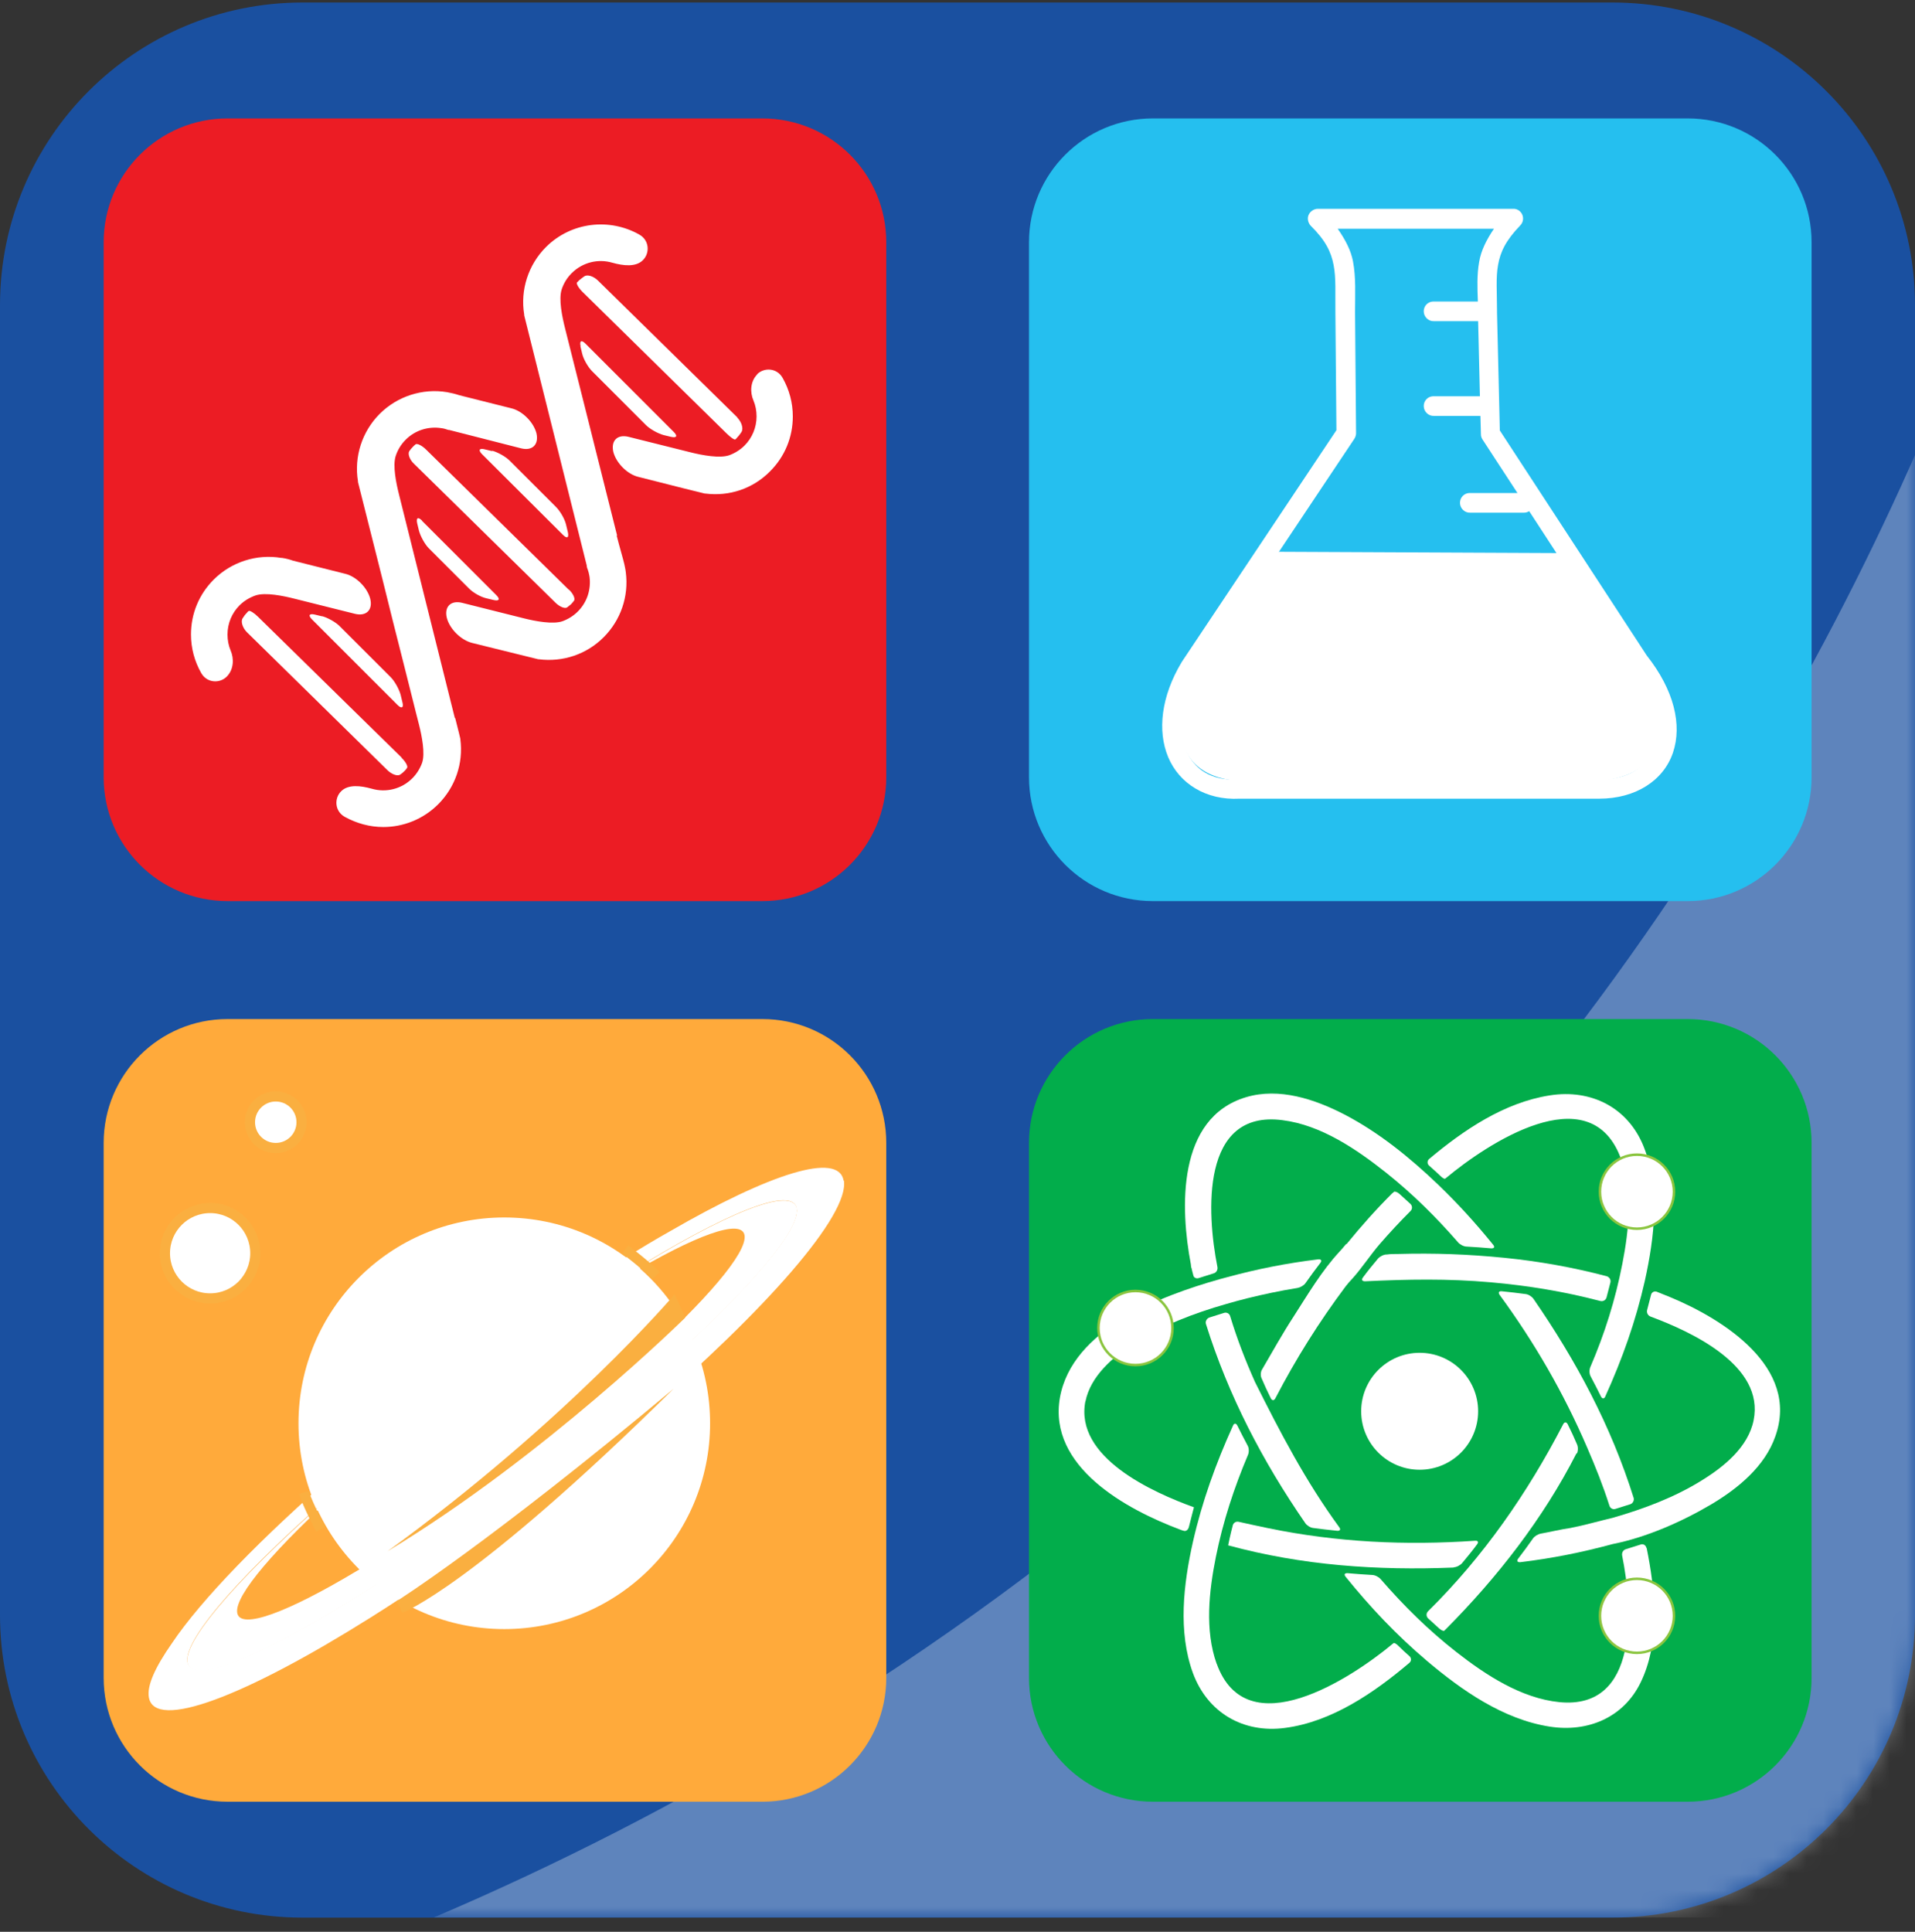 <svg width="115" height="116" viewBox="0 0 115 116" fill="none" xmlns="http://www.w3.org/2000/svg">
                <rect x="0" y="0" width="115" height="116" fill="#333333" stroke="none"/>
                <g clip-path="url(#clip0_3355_6568)">
                <path d="M96.83 0.15H18.17C8.135 0.15 0 8.285 0 18.32V96.98C0 107.015 8.135 115.15 18.17 115.15H96.83C106.865 115.15 115 107.015 115 96.98V18.32C115 8.285 106.865 0.15 96.83 0.15Z" fill="#1A50A0"/>
                <mask id="mask0_3355_6568" style="mask-type:luminance" maskUnits="userSpaceOnUse" x="0" y="0" width="115" height="116">
                <path d="M96.83 0.15H18.17C8.135 0.15 0 8.285 0 18.32V96.98C0 107.015 8.135 115.15 18.17 115.15H96.83C106.865 115.15 115 107.015 115 96.98V18.32C115 8.285 106.865 0.15 96.83 0.15Z" fill="white"/>
                </mask>
                <g mask="url(#mask0_3355_6568)">
                <path opacity="0.3" d="M-2.423 124.457C12.635 120.961 46.629 110.948 77.617 80.987C106.153 53.402 117.622 22.95 122.13 8.2C124.323 47.76 126.5 87.32 128.693 126.88L-2.407 124.457H-2.423Z" fill="white"/>
                </g>
                <path d="M45.785 7.111H13.662C9.555 7.111 6.225 10.441 6.225 14.548V46.671C6.225 50.779 9.555 54.108 13.662 54.108H45.785C49.892 54.108 53.222 50.779 53.222 46.671V14.548C53.222 10.441 49.892 7.111 45.785 7.111Z" fill="#EC1C24"/>
                <path d="M101.353 7.111H69.23C65.123 7.111 61.794 10.441 61.794 14.548V46.671C61.794 50.779 65.123 54.108 69.23 54.108H101.353C105.461 54.108 108.79 50.779 108.79 46.671V14.548C108.79 10.441 105.461 7.111 101.353 7.111Z" fill="#25BFEF"/>
                <path d="M76.743 33.132L72.036 40.154C70.043 43.221 70.303 47.331 75.762 46.886C76.881 46.794 93.871 46.886 93.871 46.886C100.985 47.499 100.157 42.884 98.363 40.569L93.518 33.209L76.743 33.132Z" fill="white"/>
                <path d="M90.896 12.539H79.135C78.905 12.539 78.675 12.693 78.583 12.907C78.491 13.122 78.553 13.383 78.706 13.551C79.611 14.441 79.933 15.13 80.086 15.912C80.239 16.695 80.178 17.599 80.193 18.765L80.255 25.833L70.963 39.756C70.963 39.756 70.963 39.771 70.947 39.786C69.736 41.81 69.491 43.88 70.15 45.46C70.809 47.039 72.404 48.066 74.443 47.959H74.474H96.033C98.225 47.959 99.897 46.87 100.464 45.199C101.031 43.528 100.525 41.427 98.9 39.373L98.869 39.327L90.068 25.849L89.899 18.765C89.899 18.765 89.899 18.703 89.899 18.672C89.899 18.672 89.899 18.672 89.899 18.657C89.899 17.538 89.823 16.664 89.961 15.912C90.099 15.13 90.421 14.441 91.295 13.536C91.463 13.367 91.509 13.107 91.417 12.892C91.325 12.677 91.111 12.524 90.865 12.539H90.896ZM89.715 13.735C89.255 14.41 88.933 15.069 88.826 15.729C88.688 16.495 88.719 17.277 88.749 18.105H86.112C86.112 18.105 86.066 18.105 86.051 18.105C85.729 18.12 85.483 18.396 85.499 18.718C85.514 19.041 85.79 19.301 86.112 19.286H88.765L88.872 23.794H86.112C86.112 23.794 86.066 23.794 86.051 23.794C85.729 23.809 85.483 24.085 85.499 24.407C85.514 24.729 85.79 24.99 86.112 24.974H88.903L88.933 26.078C88.933 26.186 88.964 26.293 89.025 26.385L91.126 29.605H88.289C88.289 29.605 88.243 29.605 88.228 29.605C87.906 29.62 87.661 29.896 87.676 30.218C87.691 30.541 87.967 30.801 88.289 30.786H91.509C91.632 30.786 91.739 30.755 91.831 30.694L94.147 34.251H91.417C91.417 34.251 91.387 34.251 91.356 34.251C91.034 34.251 90.773 34.542 90.789 34.864C90.789 35.187 91.08 35.447 91.402 35.432H94.622C94.714 35.432 94.791 35.416 94.867 35.37L97.106 38.805H94.545C94.545 38.805 94.515 38.805 94.484 38.805C94.162 38.805 93.901 39.096 93.917 39.419C93.917 39.74 94.208 40.001 94.53 39.986H97.75C97.75 39.986 97.811 39.986 97.842 39.986L97.888 40.047C97.888 40.047 97.903 40.078 97.919 40.093C99.391 41.949 99.713 43.666 99.329 44.846C98.931 46.027 97.842 46.809 96.002 46.825H74.428L74.397 46.809C72.726 46.901 71.714 46.196 71.223 45.031C70.748 43.865 70.886 42.194 71.944 40.415L81.328 26.355C81.389 26.262 81.435 26.14 81.435 26.017L81.374 18.765C81.374 17.645 81.435 16.679 81.251 15.698C81.129 15.039 80.791 14.395 80.331 13.735H89.7H89.715Z" fill="white"/>
                <path d="M25.346 31.277L29.808 35.739C30.053 35.984 29.977 36.107 29.639 36.03L29.195 35.923C28.857 35.846 28.382 35.57 28.152 35.325L25.76 32.933C25.515 32.687 25.254 32.212 25.162 31.875L25.055 31.43C24.978 31.093 25.101 31.016 25.346 31.261V31.277ZM29.563 27.091L29.118 26.983C28.781 26.891 28.704 27.029 28.949 27.275L33.81 32.12C34.055 32.365 34.178 32.289 34.101 31.951L33.994 31.507C33.917 31.169 33.641 30.694 33.396 30.449L30.605 27.658C30.36 27.413 29.885 27.152 29.547 27.06L29.563 27.091ZM34.853 20.789L34.96 21.233C35.037 21.571 35.313 22.046 35.558 22.291L38.793 25.527C39.039 25.772 39.514 26.033 39.851 26.125L40.296 26.232C40.633 26.309 40.71 26.186 40.465 25.941L35.159 20.635C34.914 20.39 34.791 20.467 34.868 20.804L34.853 20.789ZM19.351 37.011L18.906 36.904C18.569 36.827 18.492 36.95 18.737 37.195L23.874 42.332C24.119 42.577 24.257 42.501 24.165 42.163L24.058 41.719C23.966 41.381 23.705 40.906 23.46 40.661L20.393 37.594C20.148 37.349 19.673 37.088 19.335 36.996L19.351 37.011ZM24.119 45.491L15.502 37.042C15.257 36.797 14.996 36.643 14.935 36.689C14.889 36.72 14.858 36.751 14.827 36.797C14.72 36.904 14.643 37.011 14.567 37.134C14.444 37.333 14.582 37.717 14.827 37.962L23.261 46.242C23.506 46.487 23.859 46.625 24.027 46.518C24.119 46.457 24.211 46.38 24.303 46.288C24.349 46.242 24.395 46.181 24.441 46.119C24.518 46.027 24.365 45.751 24.119 45.506V45.491ZM34.163 35.417L25.591 26.999C25.346 26.753 25.055 26.615 24.963 26.677C24.901 26.723 24.855 26.769 24.809 26.815C24.717 26.907 24.641 26.999 24.579 27.091C24.472 27.259 24.61 27.612 24.855 27.842L33.35 36.183C33.595 36.429 33.917 36.567 34.055 36.475C34.132 36.413 34.209 36.352 34.285 36.291C34.347 36.229 34.408 36.153 34.469 36.076C34.561 35.953 34.423 35.647 34.163 35.401V35.417ZM44.283 25.067L35.911 16.848C35.665 16.603 35.297 16.465 35.098 16.587C34.991 16.664 34.883 16.741 34.776 16.833C34.73 16.879 34.699 16.925 34.653 16.955C34.592 17.032 34.745 17.293 34.991 17.538L43.623 26.017C43.869 26.263 44.114 26.431 44.16 26.385C44.191 26.355 44.221 26.339 44.237 26.309C44.344 26.201 44.451 26.063 44.528 25.941C44.666 25.711 44.513 25.312 44.267 25.067H44.283ZM27.309 43.099L23.966 29.713C23.797 29.038 23.567 27.965 23.767 27.367C23.889 26.999 24.089 26.677 24.365 26.401C24.932 25.833 25.729 25.588 26.511 25.711C26.649 25.726 26.787 25.772 26.925 25.818H26.971L31.295 26.922C31.97 27.091 32.369 26.692 32.215 26.017C32.047 25.358 31.372 24.668 30.697 24.515L27.585 23.733C27.355 23.656 27.109 23.595 26.849 23.549C25.377 23.303 23.859 23.794 22.801 24.852C21.743 25.91 21.252 27.428 21.497 28.9V28.946L22.371 32.411C22.54 33.086 22.816 34.175 22.985 34.849C23.322 36.214 23.874 38.437 24.227 39.802C24.395 40.477 24.671 41.565 24.84 42.24C24.947 42.654 25.055 43.114 25.162 43.513C25.331 44.187 25.545 45.245 25.346 45.813C25.223 46.15 25.024 46.472 24.763 46.733C24.104 47.392 23.169 47.607 22.325 47.361C21.666 47.177 20.915 47.085 20.485 47.515C20.056 47.944 20.102 48.711 20.7 49.048C21.421 49.447 22.218 49.661 23.015 49.661C24.211 49.661 25.407 49.201 26.312 48.297C27.339 47.269 27.83 45.843 27.646 44.402C27.646 44.402 27.646 44.402 27.646 44.371C27.646 44.356 27.508 43.789 27.339 43.129L27.309 43.099ZM20.715 34.451L17.603 33.669C17.388 33.592 17.158 33.531 16.928 33.5H16.882C15.41 33.255 13.892 33.745 12.834 34.803C11.945 35.693 11.469 36.858 11.469 38.1C11.469 38.928 11.684 39.71 12.083 40.415C12.42 41.013 13.187 41.059 13.616 40.63C14.045 40.201 14.061 39.541 13.846 39.051C13.723 38.759 13.662 38.437 13.662 38.1C13.662 37.441 13.923 36.812 14.383 36.352C14.659 36.076 14.996 35.877 15.349 35.754C15.947 35.555 17.035 35.785 17.695 35.953L21.313 36.858C21.988 37.027 22.402 36.628 22.233 35.953C22.065 35.294 21.39 34.604 20.715 34.451ZM45.479 22.475C45.049 22.905 45.034 23.564 45.249 24.055C45.371 24.346 45.433 24.668 45.433 25.005C45.433 25.665 45.172 26.293 44.712 26.753C44.451 27.014 44.129 27.213 43.792 27.336C43.225 27.535 42.167 27.336 41.492 27.167L37.751 26.232C37.076 26.063 36.677 26.462 36.831 27.137C36.999 27.796 37.674 28.486 38.349 28.639L41.078 29.329C41.753 29.498 42.305 29.636 42.32 29.636H42.351C43.792 29.82 45.218 29.345 46.245 28.302C47.135 27.413 47.61 26.247 47.61 25.005C47.61 24.177 47.395 23.395 46.997 22.69C46.659 22.092 45.893 22.046 45.463 22.475H45.479ZM37.061 32.166L36.984 31.859C36.815 31.185 36.539 30.096 36.371 29.421C36.033 28.057 35.466 25.833 35.129 24.469C34.96 23.794 34.684 22.705 34.515 22.031C34.331 21.325 34.117 20.421 33.933 19.715C33.764 19.041 33.534 17.967 33.733 17.369C33.856 17.001 34.055 16.679 34.331 16.403C34.991 15.744 35.926 15.529 36.769 15.775C37.429 15.959 38.18 16.051 38.609 15.621C39.039 15.192 38.993 14.425 38.395 14.088C36.616 13.076 34.301 13.321 32.783 14.839C31.725 15.897 31.234 17.415 31.479 18.887V18.933L35.236 33.96C35.236 33.96 35.236 33.96 35.236 33.991C35.236 34.006 35.236 34.037 35.251 34.052V34.083C35.328 34.267 35.374 34.451 35.405 34.65C35.497 35.417 35.251 36.168 34.699 36.72C34.439 36.981 34.117 37.18 33.779 37.303C33.212 37.502 32.154 37.303 31.479 37.134L27.753 36.199C27.079 36.03 26.665 36.429 26.833 37.103C27.002 37.763 27.677 38.437 28.351 38.606L31.081 39.281C31.755 39.449 32.307 39.587 32.323 39.587H32.353C33.795 39.771 35.221 39.296 36.248 38.269C37.275 37.241 37.766 35.815 37.582 34.374C37.567 34.205 37.521 34.037 37.49 33.868C37.429 33.592 37.199 32.825 37.03 32.151L37.061 32.166Z" fill="white"/>
                <path d="M45.785 61.192H13.662C9.555 61.192 6.225 64.521 6.225 68.629V100.752C6.225 104.859 9.555 108.189 13.662 108.189H45.785C49.892 108.189 53.222 104.859 53.222 100.752V68.629C53.222 64.521 49.892 61.192 45.785 61.192Z" fill="#FFAA3B"/>
                <path d="M12.619 77.967C14.118 77.967 15.333 76.751 15.333 75.253C15.333 73.754 14.118 72.539 12.619 72.539C11.12 72.539 9.905 73.754 9.905 75.253C9.905 76.751 11.12 77.967 12.619 77.967Z" fill="white" stroke="#FAAF40" stroke-width="0.61" stroke-miterlimit="10"/>
                <path d="M16.56 68.935C17.415 68.935 18.109 68.242 18.109 67.387C18.109 66.531 17.415 65.838 16.56 65.838C15.705 65.838 15.011 66.531 15.011 67.387C15.011 68.242 15.705 68.935 16.56 68.935Z" fill="white" stroke="#FAAF40" stroke-width="0.61" stroke-miterlimit="10"/>
                <path d="M30.283 97.823C37.109 97.823 42.642 92.29 42.642 85.465C42.642 78.639 37.109 73.106 30.283 73.106C23.458 73.106 17.925 78.639 17.925 85.465C17.925 92.29 23.458 97.823 30.283 97.823Z" fill="white"/>
                <path d="M50.661 70.898C50.37 69.135 46.23 70.469 40.235 73.934C39.33 74.44 38.395 75.007 37.413 75.621C37.475 75.912 37.551 76.219 37.613 76.525C43.485 72.861 47.61 71.159 47.84 72.569C48.07 73.995 44.283 78.197 38.517 83.18C36.125 85.25 33.381 87.458 30.452 89.651C30.36 89.727 30.253 89.789 30.161 89.865C27.171 92.089 24.334 94.036 21.804 95.631C15.763 99.433 11.5 101.212 11.255 99.786C11.025 98.36 14.812 94.159 20.547 89.206C20.516 88.899 20.47 88.593 20.439 88.286C20.439 88.271 20.439 88.24 20.439 88.225C15.701 92.319 12.052 96.091 10.319 98.682C9.323 100.108 8.817 101.212 8.939 101.917C9.277 103.957 14.735 101.856 22.249 97.133C24.84 95.508 27.677 93.561 30.621 91.368C33.473 89.237 36.187 87.075 38.625 84.989C46.015 78.641 51.014 72.953 50.677 70.883L50.661 70.898Z" fill="white"/>
                <path d="M47.855 72.585C47.625 71.174 43.501 72.861 37.628 76.541C37.628 76.556 37.628 76.571 37.628 76.602C37.628 76.602 37.628 76.617 37.628 76.633C41.737 74.179 44.543 73.137 44.712 74.179C44.881 75.222 42.366 78.135 38.395 81.708C36.018 83.839 33.12 86.201 29.977 88.547C26.849 90.877 23.905 92.855 21.436 94.327C17.265 96.827 14.413 97.9 14.245 96.842C14.076 95.799 16.591 92.901 20.547 89.344C20.547 89.344 20.547 89.313 20.547 89.298C20.547 89.283 20.547 89.252 20.547 89.237C14.812 94.205 11.025 98.391 11.255 99.817C11.485 101.258 15.763 99.464 21.804 95.661C24.334 94.067 27.186 92.119 30.161 89.896C30.253 89.819 30.36 89.758 30.452 89.681C33.381 87.489 36.125 85.281 38.517 83.211C44.267 78.243 48.07 74.026 47.84 72.6L47.855 72.585Z" fill="white"/>
                <path d="M40.526 77.706C40.526 77.706 34.101 85.281 23.276 93.147C32.721 87.443 41.154 79.117 41.154 79.117L40.511 77.706H40.526Z" fill="#FAAF40"/>
                <path d="M23.812 96.152C23.812 96.152 29.348 92.671 40.449 83.394C28.351 95.324 24.165 96.842 24.165 96.842L23.812 96.152Z" fill="#FAAF40"/>
                <path d="M39.391 76.602C38.824 75.989 37.536 75.022 37.536 75.022" stroke="#FAAF40" stroke-width="0.61" stroke-miterlimit="10"/>
                <path d="M18.247 89.62C18.507 90.418 19.259 91.828 19.259 91.828" stroke="#FAAF40" stroke-width="0.61" stroke-miterlimit="10"/>
                <path d="M101.353 61.192H69.23C65.123 61.192 61.794 64.521 61.794 68.629V100.752C61.794 104.859 65.123 108.189 69.23 108.189H101.353C105.461 108.189 108.79 104.859 108.79 100.752V68.629C108.79 64.521 105.461 61.192 101.353 61.192Z" fill="#02AD4B"/>
                <path d="M87.293 94.113C87.461 94.113 87.691 93.99 87.799 93.867C88.105 93.499 88.412 93.131 88.703 92.733C88.811 92.595 88.749 92.503 88.581 92.518C84.41 92.809 80.27 92.61 76.176 91.767C75.532 91.629 74.995 91.521 74.397 91.383C74.229 91.337 74.06 91.445 74.029 91.598C73.891 92.119 73.753 92.779 73.753 92.794C78.215 94.005 82.693 94.312 87.293 94.128V94.113Z" fill="white"/>
                <path d="M98.869 92.947C98.839 92.779 98.67 92.687 98.517 92.748C98.225 92.84 97.934 92.932 97.643 93.024C97.474 93.07 97.382 93.239 97.413 93.407C98.057 96.581 98.44 102.684 93.641 102.209C91.356 101.979 89.225 100.583 87.461 99.203C85.759 97.869 84.318 96.443 82.907 94.818C82.8 94.695 82.57 94.573 82.401 94.573C81.895 94.542 81.405 94.511 80.914 94.465C80.745 94.465 80.699 94.542 80.807 94.68C82.309 96.535 83.858 98.176 85.683 99.725C87.783 101.503 90.283 103.251 93.073 103.681C95.343 104.033 97.489 103.144 98.517 101.043C99.651 98.728 99.437 95.876 98.977 93.423C98.946 93.239 98.915 93.101 98.885 92.947H98.869Z" fill="white"/>
                <path d="M94.699 87.274C94.775 87.12 94.775 86.875 94.699 86.722C94.53 86.323 94.346 85.924 94.147 85.526C94.07 85.372 93.948 85.372 93.871 85.526C91.724 89.666 89.087 93.468 85.76 96.75C85.637 96.872 85.637 97.056 85.76 97.179C85.99 97.394 86.219 97.593 86.434 97.792C86.557 97.9 86.695 97.961 86.741 97.915C86.756 97.884 86.787 97.869 86.817 97.838C89.9 94.741 92.675 91.184 94.668 87.274H94.699Z" fill="white"/>
                <path d="M99.498 77.568C99.345 77.507 99.176 77.599 99.145 77.767C99.069 78.059 98.992 78.365 98.915 78.657C98.869 78.825 98.961 78.994 99.115 79.055C101.629 79.991 105.969 82.015 105.309 85.281C104.987 86.891 103.531 88.071 102.212 88.884C100.571 89.911 98.716 90.601 96.861 91.138C96.017 91.337 95.174 91.583 94.315 91.751C93.671 91.843 93.15 91.981 92.537 92.089C92.368 92.119 92.153 92.242 92.061 92.38C91.77 92.794 91.479 93.193 91.172 93.591C91.065 93.729 91.126 93.821 91.295 93.806C93.196 93.576 94.975 93.223 96.845 92.717C98.869 92.319 101.016 91.368 102.779 90.325C104.374 89.375 105.984 88.056 106.613 86.247C108.085 82.107 103.485 79.209 100.295 77.89C99.989 77.767 99.759 77.675 99.498 77.568Z" fill="white"/>
                <path d="M97.29 69.441C98.087 71.45 97.827 73.827 97.428 75.881C96.999 78.074 96.37 80.067 95.496 82.107C95.435 82.26 95.435 82.505 95.527 82.659C95.741 83.057 95.941 83.456 96.14 83.855C96.217 84.008 96.339 84.008 96.401 83.855C97.428 81.585 98.225 79.347 98.777 76.909C99.345 74.333 99.713 71.389 98.716 68.874C97.781 66.513 95.557 65.378 93.058 65.777C90.329 66.206 87.906 67.847 85.821 69.595C85.698 69.702 85.698 69.886 85.821 69.993C86.051 70.193 86.281 70.407 86.511 70.622C86.633 70.745 86.756 70.806 86.787 70.775C86.802 70.76 86.833 70.745 86.848 70.729C89.271 68.705 95.389 64.627 97.29 69.441Z" fill="white"/>
                <path d="M83.26 75.329C83.091 75.329 82.861 75.452 82.754 75.574C82.447 75.942 82.141 76.31 81.849 76.709C81.742 76.847 81.803 76.939 81.972 76.939C84.548 76.816 86.94 76.77 89.531 77C91.785 77.2 93.917 77.552 96.094 78.12C96.263 78.166 96.431 78.074 96.477 77.905C96.554 77.614 96.631 77.307 96.707 77.016C96.753 76.847 96.646 76.678 96.477 76.632C94.438 76.096 92.445 75.743 90.344 75.528C88.167 75.314 86.143 75.237 83.965 75.298C83.735 75.298 83.505 75.298 83.291 75.329H83.26Z" fill="white"/>
                <path d="M80.837 74.7C80.73 74.838 80.546 75.038 80.439 75.16C79.381 76.295 78.522 77.752 77.694 79.04C77.004 80.098 76.421 81.156 75.793 82.229C75.701 82.367 75.685 82.612 75.762 82.766C75.931 83.164 76.115 83.563 76.314 83.962C76.391 84.115 76.513 84.115 76.59 83.962C77.817 81.6 79.212 79.377 80.807 77.246C80.914 77.108 81.083 76.908 81.205 76.786C81.788 76.142 82.279 75.375 82.846 74.716C83.459 74.01 84.042 73.382 84.701 72.722C84.824 72.6 84.824 72.416 84.701 72.293C84.471 72.078 84.241 71.879 84.027 71.68C83.904 71.572 83.751 71.526 83.705 71.572C83.674 71.603 83.643 71.634 83.597 71.664C82.616 72.646 81.742 73.627 80.868 74.7H80.837Z" fill="white"/>
                <path d="M73.063 99.908C72.343 97.884 72.603 95.554 73.017 93.484C73.447 91.352 74.106 89.344 74.949 87.35C75.011 87.197 75.011 86.952 74.919 86.798C74.704 86.4 74.505 86.001 74.305 85.602C74.229 85.449 74.106 85.449 74.045 85.602C73.017 87.872 72.189 90.156 71.637 92.594C71.07 95.124 70.733 97.976 71.637 100.46C72.511 102.837 74.658 104.094 77.173 103.757C79.979 103.389 82.524 101.641 84.64 99.847C84.763 99.74 84.763 99.556 84.64 99.448C84.41 99.249 84.18 99.034 83.965 98.82C83.843 98.697 83.72 98.636 83.689 98.666C83.674 98.682 83.643 98.697 83.628 98.712C81.144 100.782 74.857 104.907 73.063 99.893V99.908Z" fill="white"/>
                <path d="M65.182 84.161C65.489 82.628 66.838 81.478 68.08 80.68C69.767 79.592 71.699 78.856 73.631 78.304C74.045 78.181 74.459 78.074 74.873 77.966C75.931 77.706 76.881 77.506 77.924 77.338C78.093 77.307 78.307 77.184 78.399 77.046C78.691 76.632 78.982 76.234 79.289 75.835C79.396 75.697 79.335 75.605 79.166 75.62C77.265 75.85 75.486 76.203 73.631 76.709C73.493 76.74 73.37 76.786 73.232 76.816C69.721 77.813 64.385 79.791 63.649 83.931C62.928 88.086 67.666 90.647 70.855 91.843C70.932 91.874 71.009 91.904 71.085 91.92C71.208 91.966 71.346 91.874 71.392 91.705C71.515 91.199 71.699 90.524 71.699 90.509C69.245 89.62 64.507 87.519 65.182 84.13V84.161Z" fill="white"/>
                <path d="M73.876 79.04C73.83 78.871 73.661 78.779 73.493 78.84C73.201 78.932 72.91 79.024 72.619 79.116C72.465 79.178 72.373 79.346 72.419 79.5C73.769 83.808 75.823 87.749 78.384 91.46C78.476 91.598 78.691 91.736 78.859 91.751C79.335 91.812 79.81 91.874 80.301 91.92C80.469 91.935 80.531 91.843 80.423 91.705C78.399 88.93 76.897 86.047 75.363 82.98C74.781 81.677 74.29 80.404 73.876 79.04Z" fill="white"/>
                <path d="M71.561 76.157C71.576 76.28 71.637 76.464 71.668 76.602C71.699 76.725 71.852 76.801 72.005 76.74C72.297 76.648 72.588 76.556 72.879 76.464C73.048 76.418 73.14 76.249 73.109 76.081C72.465 72.83 72.097 66.62 77.019 67.264C79.335 67.555 81.466 69.012 83.245 70.422C84.855 71.71 86.219 73.06 87.569 74.609C87.676 74.731 87.906 74.854 88.075 74.854C88.581 74.885 89.071 74.915 89.562 74.961C89.731 74.961 89.777 74.885 89.669 74.746C88.611 73.443 87.584 72.308 86.357 71.128C84.671 69.518 82.831 68.015 80.745 66.927C78.967 66.007 76.82 65.286 74.827 65.884C70.671 67.126 70.871 72.554 71.515 75.927C71.515 75.973 71.53 76.065 71.545 76.142L71.561 76.157Z" fill="white"/>
                <path d="M96.646 90.402C96.692 90.571 96.861 90.663 97.029 90.601C97.321 90.509 97.612 90.417 97.903 90.325C98.057 90.279 98.149 90.095 98.103 89.942C96.753 85.633 94.653 81.708 92.092 77.997C92 77.859 91.785 77.721 91.617 77.706C91.141 77.645 90.666 77.583 90.175 77.537C90.007 77.522 89.961 77.614 90.053 77.752C92.153 80.619 93.901 83.64 95.312 86.921C95.818 88.087 96.263 89.206 96.646 90.402Z" fill="white"/>
                <path d="M85.253 88.255C87.192 88.255 88.765 86.683 88.765 84.744C88.765 82.805 87.192 81.232 85.253 81.232C83.314 81.232 81.742 82.805 81.742 84.744C81.742 86.683 83.314 88.255 85.253 88.255Z" fill="white"/>
                <path d="M98.302 73.781C99.53 73.781 100.525 72.785 100.525 71.557C100.525 70.329 99.53 69.334 98.302 69.334C97.074 69.334 96.079 70.329 96.079 71.557C96.079 72.785 97.074 73.781 98.302 73.781Z" fill="white" stroke="#8BC53F" stroke-width="0.15" stroke-miterlimit="10"/>
                <path d="M98.302 99.249C99.53 99.249 100.525 98.254 100.525 97.026C100.525 95.798 99.53 94.803 98.302 94.803C97.074 94.803 96.079 95.798 96.079 97.026C96.079 98.254 97.074 99.249 98.302 99.249Z" fill="white" stroke="#8BC53F" stroke-width="0.15" stroke-miterlimit="10"/>
                <path d="M68.187 81.969C69.415 81.969 70.411 80.973 70.411 79.745C70.411 78.517 69.415 77.522 68.187 77.522C66.96 77.522 65.964 78.517 65.964 79.745C65.964 80.973 66.96 81.969 68.187 81.969Z" fill="white" stroke="#8BC53F" stroke-width="0.15" stroke-miterlimit="10"/>
                </g>
                <defs>
                <clipPath id="clip0_3355_6568">
                <rect width="115" height="115" fill="white" transform="translate(0 0.15)"/>
                </clipPath>
                </defs>
</svg>